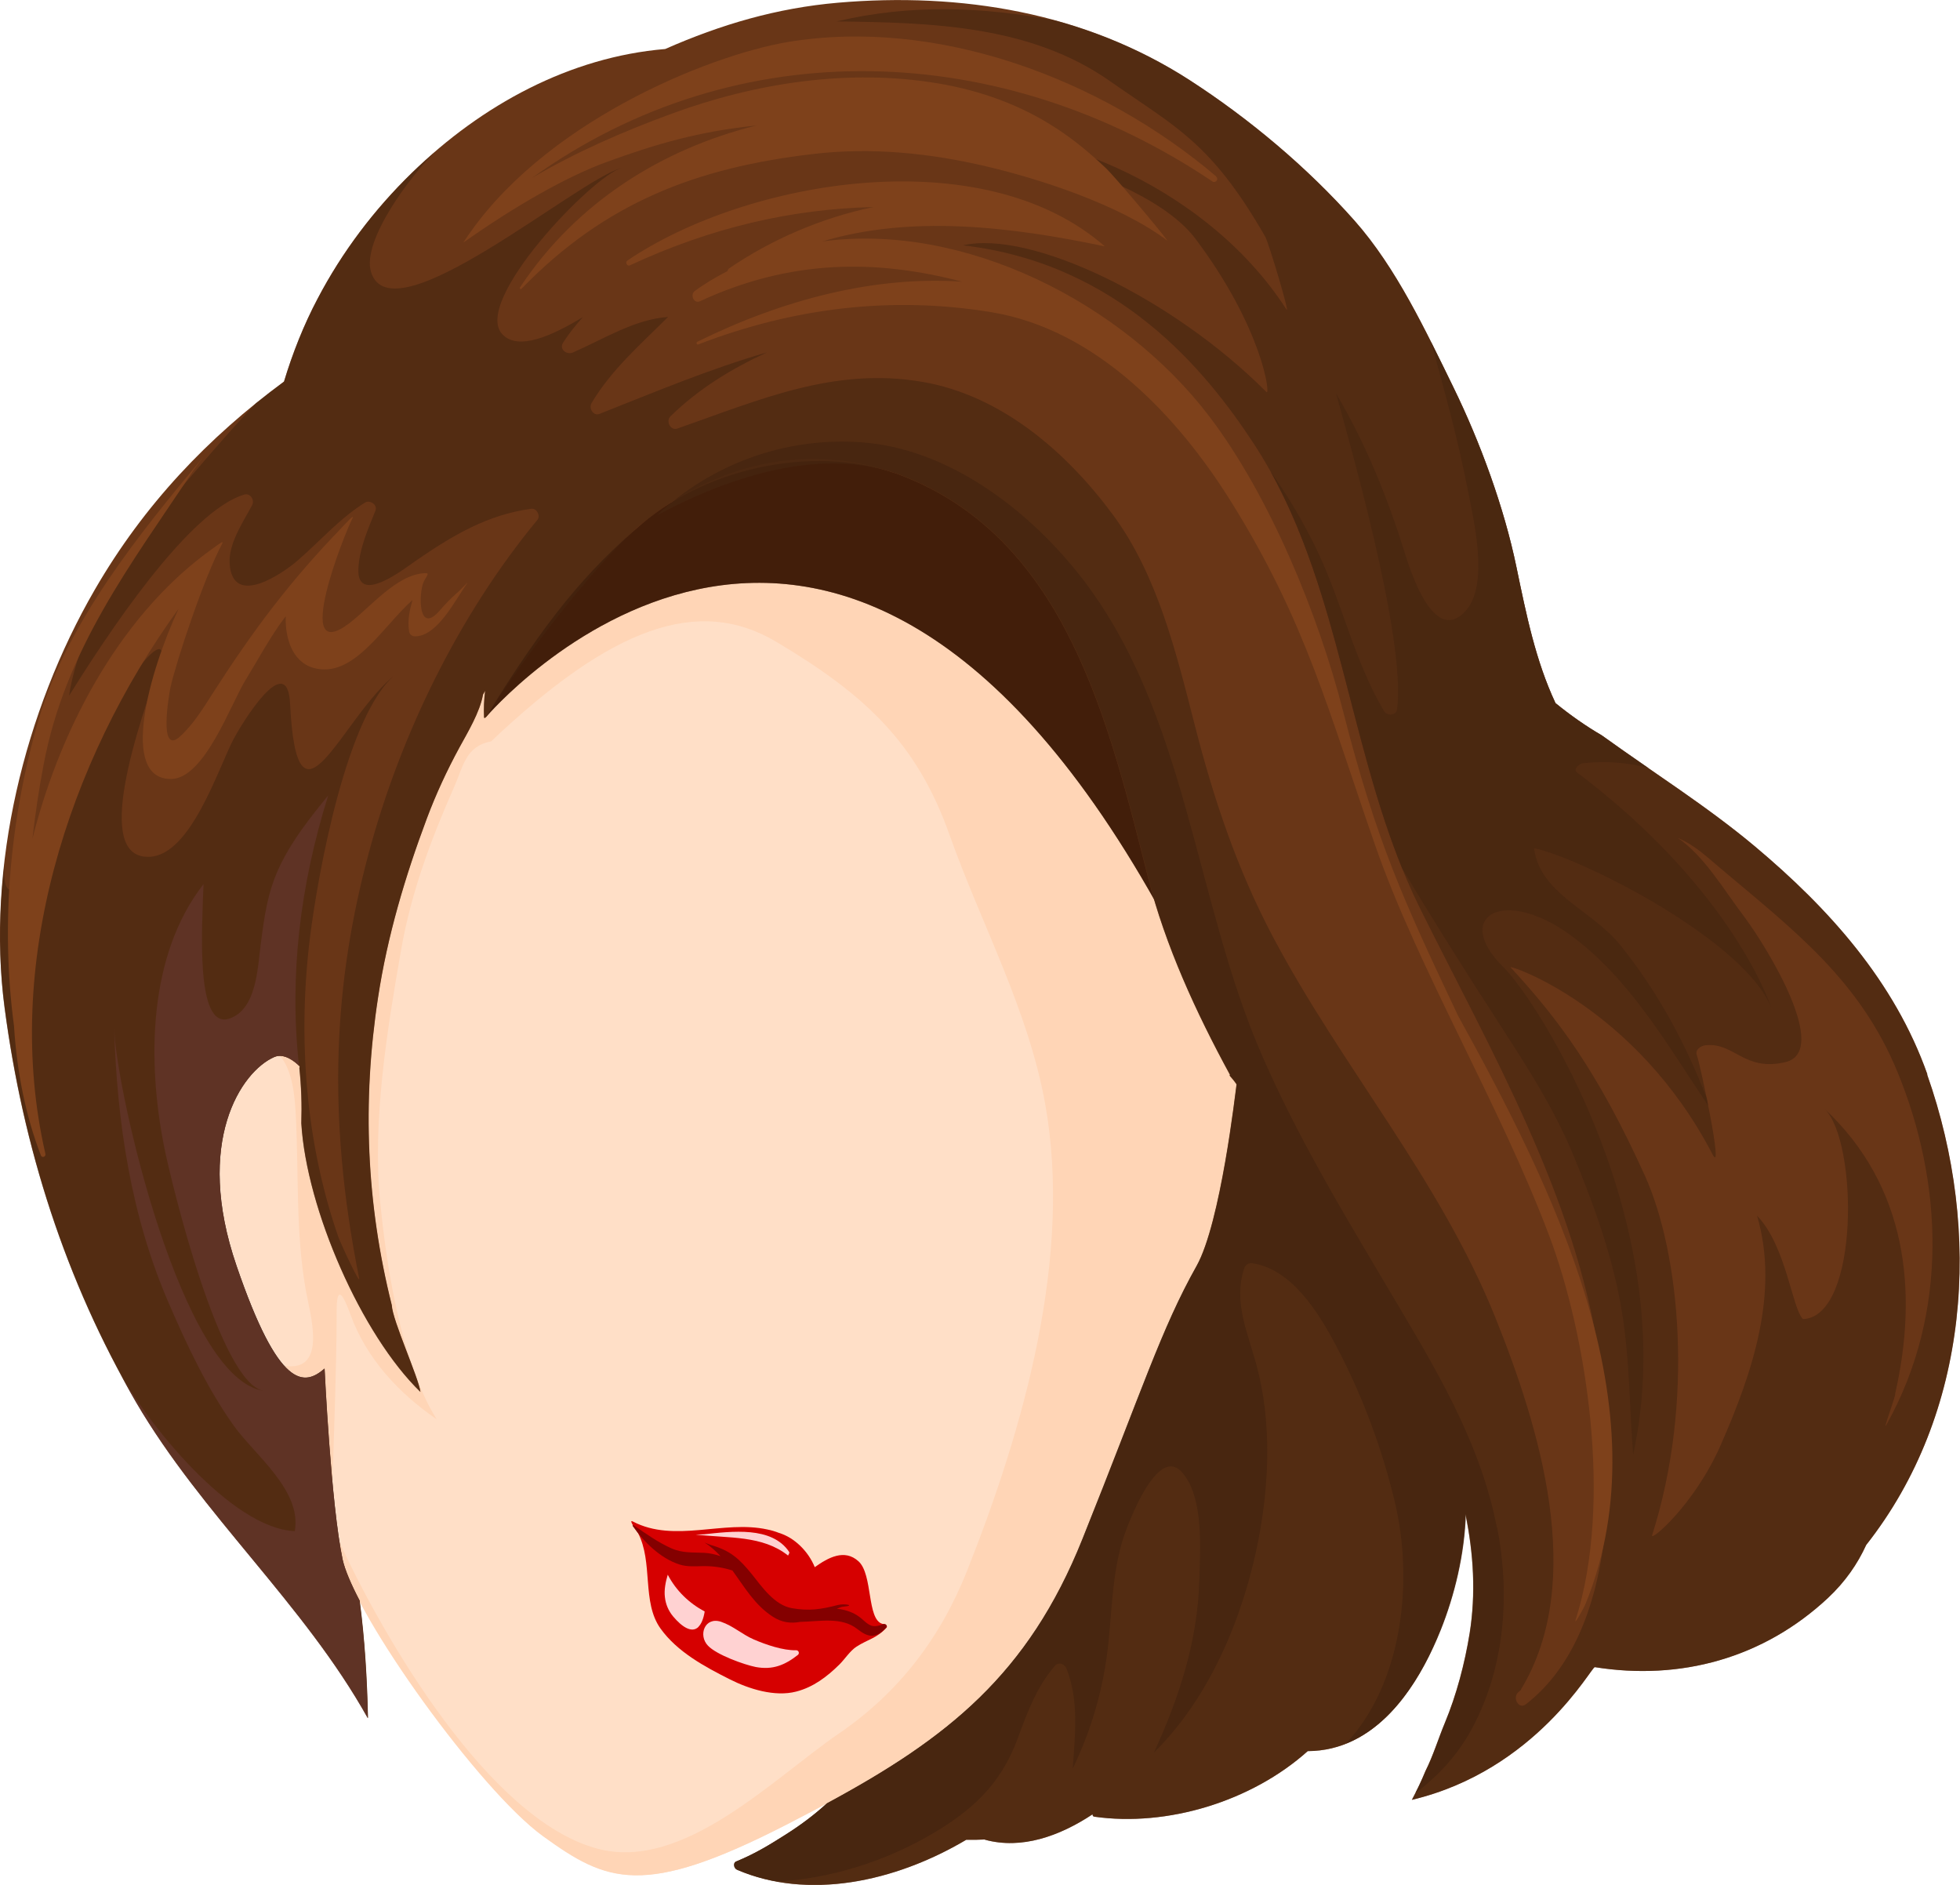 <?xml version="1.0" encoding="UTF-8"?>
<svg xmlns="http://www.w3.org/2000/svg" viewBox="0 0 130 125">
  <defs>
    <style>
      .cls-1 {
        fill: #ffdfc7;
      }

      .cls-2 {
        fill: #7e411b;
      }

      .cls-3 {
        isolation: isolate;
      }

      .cls-4 {
        fill: #964f3f;
      }

      .cls-5 {
        fill: #ffd5b6;
      }

      .cls-5, .cls-6, .cls-7, .cls-8 {
        mix-blend-mode: multiply;
      }

      .cls-9, .cls-7 {
        fill: #45240f;
      }

      .cls-10 {
        fill: #ffd2d2;
      }

      .cls-6 {
        opacity: .8;
      }

      .cls-7 {
        opacity: .5;
      }

      .cls-11 {
        fill: #693617;
      }

      .cls-12 {
        mix-blend-mode: screen;
      }

      .cls-13 {
        fill: #840000;
      }

      .cls-14 {
        fill: #d60000;
      }

      .cls-15 {
        fill: #411907;
      }

      .cls-8 {
        opacity: .6;
      }

      .cls-16 {
        fill: #623429;
      }
    </style>
  </defs>
  <g class="cls-3">
    <g id="Layer_2" data-name="Layer 2">
      <g id="Layer_1-2" data-name="Layer 1">
        <g>
          <path class="cls-1" d="M21.64,74.92s-1.25-5.79-3.44-4.83c-2.19,.97-5.32,5.63-2.5,13.84,2.82,8.21,4.48,8,5.84,6.82,0,0,.41,9,1.2,12.68,.78,3.68,9.08,15.27,13.3,18.33,4.23,3.06,6.63,4.12,16.14-.76,9.52-4.88,15.64-9.01,19.62-18.94,3.98-9.92,5.23-13.95,7.58-18.13s3.13-14.33,2.66-18.35c-.47-4.02,.19-42.58-24.88-40.08-4.85,.48-22.22,2.74-25.66,20.92,0,0-9.7,5.15-9.86,28.49Z"/>
          <path class="cls-5" d="M82.04,65.59c-.47-4.02,.19-42.58-24.88-40.08-4.85,.48-22.22,2.74-25.66,20.92,0,0-9.7,5.15-9.86,28.49,0,0-1.12-5.16-3.09-4.92,.83,.93,1,2.63,1.06,3.82,.22,3.95-.02,7.79,.67,11.73,.28,1.59,1.48,5.45-1.4,5.03,1.07,1.16,1.91,.81,2.65,.17,0,0,.18,3.88,.52,7.59,.11-3.68,.26-7.35,.28-11.02,0-.58-.08-2.9,.92-.13,1.06,2.92,3.22,5.22,5.71,6.93-2.64-4.23-3.46-11.61-3.74-14.37-.54-5.38,.46-11.48,1.39-16.79,.67-3.8,1.98-7.31,3.53-10.81,.57-1.29,.75-2.68,2.43-2.98,7.98-7.57,13.74-9.69,18.93-6.6,5.95,3.54,9.32,6.73,11.47,12.77,2.1,5.92,5.22,11.59,6.35,17.85,1.83,10.16-1.43,21.54-5.18,30.99-1.78,4.48-4.55,8.08-8.48,10.77-4.39,3-10.31,9.14-15.99,7.66-7.21-1.87-14.26-14.03-17.18-20.4,.07,.45,.14,.87,.22,1.23,.78,3.68,9.08,15.27,13.3,18.33,4.23,3.06,6.63,4.12,16.14-.76,9.52-4.88,15.64-9.01,19.62-18.94,3.98-9.92,5.23-13.95,7.58-18.13s3.13-14.33,2.66-18.35Z"/>
          <g>
            <path class="cls-15" d="M32.23,47.56s22.58-26.72,44.49,12.39c0,0,1.88-22.05-13.61-28.33-15.49-6.28-31.4,6.77-30.88,15.94Z"/>
            <path class="cls-7" d="M32.23,47.56s22.58-26.72,44.49,12.39c0,0,1.88-22.05-13.61-28.33-15.49-6.28-31.4,6.77-30.88,15.94Z"/>
          </g>
          <path class="cls-11" d="M127.84,71.26c-2.18-6.18-6.55-11.02-11.42-15.11-3.22-2.7-6.79-4.93-10.18-7.38-1.08-.63-2.1-1.35-3.07-2.14-1.32-2.82-1.93-5.84-2.59-9.02-.82-3.97-2.41-8.3-4.18-11.92-1.84-3.76-3.78-7.92-6.56-11.06-3.14-3.54-6.97-6.75-10.91-9.3C71.93,.8,63.7-.52,55.58,.18c-4.05,.35-7.76,1.44-11.46,3.07-6.32,.53-12.15,3.69-16.79,8.2-2.5,2.43-4.63,5.24-6.26,8.35-.92,1.74-1.66,3.61-2.23,5.5-5.04,3.72-9.28,8.15-12.55,13.8C1.63,47.14-.93,57.51,.31,66.83c1.22,9.26,4.04,18.11,8.72,26.14,4.38,7.5,11.17,13.41,15.38,20.97-.06-2.6-.21-5.2-.55-7.78-.58-1.11-.98-2.05-1.13-2.72-.78-3.68-1.2-12.68-1.2-12.68-1.36,1.18-3.03,1.39-5.84-6.82-2.82-8.21,.31-12.88,2.5-13.84,.68-.3,1.42,.34,1.69,.62,0,.04-.01,.08-.02,.11,.13,1.21,.17,2.44,.13,3.66,.34,5.7,4,14.04,7.9,17.82-.13-.98-1.86-4.75-1.9-5.75-1.68-6.7-1.98-13.46-.91-20.42,.62-4.08,1.8-8.03,3.23-11.85,.61-1.63,1.34-3.2,2.16-4.71,.55-1.01,1.36-2.34,1.57-3.52,.05-.08,.09-.17,.14-.25-.07,.59-.1,1.18-.07,1.76,0,.07,.08,.04,.11,0,3.96-6.44,6.62-9.66,10.4-12.87,4.41-3.75,11.75-5.34,17.37-3.09,10.73,4.28,13.54,16.26,16.17,26.63,1.14,4.48,3.18,8.92,5.42,13.03,0,.02-.01,.04-.02,.06,.16,.18,.32,.37,.46,.58-.07,.48-1.05,9.19-2.65,12.04-2.35,4.18-3.6,8.21-7.58,18.13-3.59,8.96-8.94,13.2-16.95,17.52-.72,.66-1.62,1.37-2.78,2.1-.92,.58-1.89,1.2-3.25,1.76-.19,.08-.15,.44,.08,.54,4.69,2.01,10.42,.84,15.2-1.99,.41,.01,.82,0,1.23-.02,.01,0,.01,.02,.03,.02,2.41,.65,4.91-.23,7.12-1.69,0,.08,.02,.15,.13,.16,4.81,.68,10.4-1,14.14-4.35,4.45-.02,7.22-4.07,8.8-8.03,.91-2.28,1.58-5,1.66-7.7,.54,2.62,.7,5.28,.28,7.92-.32,1.98-.87,4.08-1.64,5.93-.43,1.03-.78,2.19-1.29,3.2-.27,.66-.57,1.29-.9,1.91,8.24-1.96,11.92-8.84,12.13-8.8,5.68,.91,11.19-.59,15.47-4.59,1.15-1.08,1.96-2.26,2.53-3.51,6.87-8.72,7.74-20.73,4.04-31.21Z"/>
          <path class="cls-4" d="M19.95,70.77c.06,.06,.06,.06,0,0h0Z"/>
          <g class="cls-8">
            <path class="cls-9" d="M127.84,71.26c-2.18-6.18-6.55-11.02-11.42-15.11-3.22-2.7-6.79-4.93-10.18-7.38-1.08-.63-2.1-1.35-3.07-2.14-1.32-2.82-1.93-5.84-2.59-9.02-.82-3.97-2.41-8.3-4.18-11.92-1.84-3.76-3.78-7.92-6.56-11.06-3.14-3.54-6.97-6.75-10.91-9.3-2.79-1.8-5.77-3.09-8.86-3.95-4.82-.94-9.7-1.12-14.58,.04,6.26,.08,12.83,.24,18.13,3.96,4.35,3.05,6.7,4.04,10.3,10.32,.24,.43,1.67,5.23,1.41,4.83-5.48-8.53-16.9-12.72-22.87-11.4,2.68,.13,13.58,2.36,16.85,6.73,4.46,5.95,4.97,10.42,4.69,10.14-6.26-6.28-15.67-10.76-20.13-9.73,10.34,1.2,16.1,8.3,19.26,13.11,6.04,9.18,6.19,21.09,11.07,30.89,4.71,9.46,10.29,19.04,11.88,29.72,1.04,7.02,1.35,18.2-4.87,23.03-.48,.38-.95-.46-.47-.83,.05-.04,.09-.08,.13-.11,0-.01,0-.02,.01-.04,4.37-7.21,1.21-17.43-1.7-24.67-3.7-9.19-10.19-16.61-14.77-25.28-2.37-4.49-3.91-9.1-5.17-14.02-1.23-4.8-2.46-9.92-5.43-13.94-3.1-4.19-7.41-7.9-12.6-8.8-5.87-1.02-10.83,1.19-16.28,3.09-.45,.16-.79-.48-.46-.81,1.89-1.85,4.08-3.17,6.4-4.24-3.78,1.09-7.44,2.63-11.11,4.08-.39,.16-.73-.37-.53-.71,1.34-2.25,3.27-3.91,5.08-5.72-2.24,.16-4.25,1.46-6.32,2.36-.39,.17-.93-.21-.64-.66,.39-.61,.84-1.16,1.31-1.69-2.06,1.25-4.29,2.25-5.34,1.14-2.04-2.16,5.99-10.51,7.92-11.04-2.99,.82-15.27,11.37-16.63,6.91-.63-2.05,2.61-6.4,4.28-7.99-.54,.46-1.07,.93-1.57,1.42-2.5,2.43-4.63,5.24-6.26,8.35-.92,1.74-1.66,3.61-2.23,5.5-.63,.47-1.25,.94-1.86,1.43-1.58,1.63-4.52,5.07-5.98,6.83-4.38,5.31-6.04,9.99-6.41,12.56,3.91-6.28,8.44-12.37,11.61-13.34,.41-.12,.72,.35,.53,.71-.59,1.1-1.57,2.54-1.49,3.85,.18,3.04,3.64,.57,4.49-.17,1.48-1.28,2.83-2.83,4.49-3.86,.32-.2,.85,.14,.69,.54-.48,1.19-1.08,2.55-1.13,3.86-.1,2.48,3.12-.07,3.85-.57,2.4-1.65,4.72-3.03,7.62-3.42,.36-.05,.62,.47,.41,.73-5.26,6.36-9.11,14.32-11.2,22.13-2.28,8.5-2.82,17.22-.63,28.17,.11,.56-1.22-2.28-1.39-2.77-2.19-6.3-2.69-13.3-1.86-19.91,.49-3.91,2.4-14.81,5.73-17.42-3.69,2.89-6.59,11.48-7.06,2-.18-3.68-3.23,1.37-3.73,2.31-1.04,1.97-2.83,7.7-5.57,7.84-3.86,.21-.79-8.68,.78-13.11,.42-2.87-4.46,4.29-5.68,7.91C3.4,56.48-.04,61.9,.3,57.24c-.37,3.23-.41,6.47,0,9.59,1.22,9.26,4.04,18.11,8.72,26.14,4.38,7.5,11.17,13.41,15.38,20.97-.06-2.6-.21-5.2-.55-7.78-.58-1.11-.98-2.05-1.13-2.72-.78-3.68-1.2-12.68-1.2-12.68-1.36,1.18-3.03,1.39-5.84-6.82-2.82-8.21,.31-12.88,2.5-13.84,.68-.3,1.42,.34,1.69,.62,0,.04-.01,.08-.02,.11,.13,1.21,.17,2.44,.13,3.66,.34,5.7,4,14.04,7.9,17.82-.13-.98-1.86-4.75-1.9-5.75-1.68-6.7-1.98-13.46-.91-20.42,.62-4.08,1.8-8.03,3.23-11.85,.61-1.63,1.34-3.2,2.16-4.71,.55-1.01,1.36-2.34,1.57-3.52,.05-.08,.09-.17,.14-.25-.07,.59-.1,1.18-.07,1.76,0,.07,.08,.04,.11,0,4.19-6.42,8.48-11.31,10.4-12.87,5.41-4.4,11.75-5.34,17.37-3.09,10.73,4.28,13.54,16.26,16.17,26.63,1.14,4.48,3.18,8.92,5.42,13.03,0,.02-.01,.04-.02,.06,.16,.18,.32,.37,.46,.58-.07,.48-1.05,9.19-2.65,12.04-2.35,4.18-3.6,8.21-7.58,18.13-3.59,8.96-8.94,13.2-16.95,17.52-.72,.66-1.62,1.37-2.78,2.1-.92,.58-1.89,1.2-3.25,1.76-.19,.08-.15,.44,.08,.54,4.69,2.01,10.42,.84,15.2-1.99,.41,.01,.82,0,1.23-.02,.01,0,.01,.02,.03,.02,2.41,.65,4.91-.23,7.12-1.69,0,.08,.02,.15,.13,.16,4.81,.68,10.4-1,14.14-4.35,4.45-.02,7.22-4.07,8.8-8.03,.91-2.28,1.58-5,1.66-7.7,.54,2.62,.7,5.28,.28,7.92-.32,1.98-.87,4.08-1.64,5.93-.43,1.03-.78,2.19-1.29,3.2-.27,.66-.57,1.29-.9,1.91,8.24-1.96,11.92-8.84,12.13-8.8,5.68,.91,11.19-.59,15.47-4.59,1.15-1.08,1.96-2.26,2.53-3.51,6.87-8.72,7.74-20.73,4.04-31.21Zm-2.15,21.21c1.56-6.83,.8-13.83-4.69-18.95,2.24,2.09,2.35,13.8-1.41,13.96-.72-.65-1.1-4.83-3.05-6.86,1.49,5.09-.29,10.39-2.42,15.23-1.73,3.94-4.69,6.44-4.54,5.96,2.82-8.85,1.84-18.7-.47-23.82-3.13-6.92-5.79-10.46-8.92-13.84-.2-.22,8.29,2.57,13.4,12.41,.77,1.48-.83-6.03-1.04-6.57-.15-.38,.27-.64,.57-.67,1.91-.21,2.56,1.76,5.29,1.12,3.03-.71-1.2-7.59-2.66-9.56-1.47-1.95-2.73-4.13-4.47-5.31,1.09,.45,1.92,1.24,2.84,2.02,4.89,4.12,9.23,7.42,11.73,13.49,3,7.29,3.44,15.93-.72,23.39-.3,.54,.43-1.38,.57-1.98Z"/>
          </g>
          <g class="cls-8">
            <path class="cls-9" d="M98.21,65.97c2.17,3.43,4.55,6.8,6.12,10.58,1.41,3.4,2.69,6.93,3.27,10.59,.49,3.08,.48,6.22,.72,9.33,3.3-15.11-6.34-30.11-8.6-32.33-3.44-3.38,.04-5.41,4.56-2.04,3.89,2.9,6.33,7.23,9.02,11.23-.03-.16-.06-.32-.09-.47-1.41-3.69-3.31-7.18-5.78-10.23-1.87-2.29-5.3-3.36-5.68-6.38,3.13,.64,14.25,6.24,15.81,10.78-.94-2.74-4.38-9.34-12.97-15.81-.26-.2,.13-.58,.45-.61,1.51-.16,2.93-.03,4.28,.31-1.03-.71-2.06-1.43-3.08-2.16-1.08-.63-2.1-1.35-3.07-2.14-1.32-2.82-1.93-5.84-2.59-9.02-.82-3.97-2.41-8.3-4.18-11.92-.48-.99-.97-2-1.49-3.02,.89,3.22,1.78,6.44,2.42,9.72,.41,2.09,1.45,6.35-.1,8.11-2.07,2.34-3.63-2.46-4.04-3.77-1.15-3.72-2.61-7.31-4.57-10.62,.63,2.4,4.68,16.16,4.04,20.94-.06,.44-.67,.44-.86,.12-1.96-3.3-2.76-7.11-4.4-10.57-.9-1.89-1.95-3.66-3.14-5.34,4.48,8.05,5.27,17.8,8.75,26.36,1.68,2.82,3.43,5.59,5.19,8.36Z"/>
          </g>
          <g class="cls-6">
            <path class="cls-9" d="M99.29,101.33c-1.03-5.25-3.53-9.64-6.2-14.16-3.3-5.59-6.75-11.14-9.36-17.12-4.56-10.4-4.96-22.88-12.19-31.99-3.5-4.4-8.75-8.34-14.45-8.73-5-.35-9.89,1.43-13.52,4.85,4.88-2.62,11.16-4.68,16.44-2.58,10.73,4.28,13.54,16.26,16.17,26.63,1.14,4.48,3.18,8.92,5.42,13.03,0,.02-.01,.04-.02,.06,.16,.18,.32,.37,.46,.58-.07,.48-1.05,9.19-2.65,12.04-2.35,4.18-3.6,8.21-7.58,18.13-3.59,8.96-8.94,13.2-16.95,17.52-.72,.66-1.62,1.37-2.78,2.1-.92,.58-1.89,1.2-3.25,1.76-.19,.08-.15,.44,.08,.54,.86,.37,1.75,.63,2.67,.79,3.52-.21,7.03-1.32,10.03-3.04,2.78-1.6,4.74-3.33,5.89-6.45,.64-1.74,1.25-3.41,2.47-4.82,.26-.3,.67-.1,.78,.21,.83,2.19,.55,4.38,.4,6.61,1.15-2.4,1.92-4.89,2.28-7.61,.33-2.56,.29-5.33,1.11-7.79,.24-.71,2.2-6.11,3.85-4.26,1.46,1.63,1.22,5.07,1.16,7.1-.11,4.12-1.34,7.85-3.01,11.49,3.71-3.65,5.93-9.01,6.92-14.07,.73-3.76,.89-7.92-.13-11.65-.58-2.13-1.54-4.17-.81-6.38,.09-.27,.31-.38,.58-.34,2.59,.41,4.35,3.26,5.5,5.43,1.73,3.26,3.06,6.81,3.92,10.42,1.24,5.23,.52,11.98-3.24,15.99,3.02-1.19,5.03-4.39,6.29-7.54,.91-2.28,1.58-5,1.66-7.7,.54,2.62,.7,5.28,.28,7.92-.32,1.98-.87,4.08-1.64,5.93-.43,1.03-.78,2.19-1.29,3.2-.21,.51-.45,1-.7,1.48,1.53-1.14,2.85-2.57,3.8-4.37,2.13-4.02,2.49-8.8,1.62-13.25Z"/>
          </g>
          <g class="cls-6">
            <path class="cls-16" d="M23.86,106.16c-.58-1.11-.98-2.05-1.13-2.72-.78-3.68-1.2-12.68-1.2-12.68-1.36,1.18-3.03,1.39-5.84-6.82-2.82-8.21,.31-12.88,2.5-13.84,.64-.28,1.34,.28,1.64,.57-.65-5.97,.07-11.96,1.94-17.92-1.18,1.44-2.35,2.92-3.16,4.58-.87,1.77-1.08,3.44-1.33,5.39-.2,1.58-.29,4.23-2.07,4.83-2.26,.76-1.81-6.05-1.71-8.92-3.71,4.76-3.73,11.82-2.61,17.44,.47,2.35,3.72,15.79,6.63,16.17-5.44-.71-9.82-19.89-9.95-24.05,.19,6.25,1.12,12.48,3.63,18.25,1.22,2.82,2.54,5.63,4.32,8.13,1.37,1.91,4.52,4.29,4.03,6.97-4.19-.17-9.84-7.18-11.74-10.75,.39,.73,.78,1.47,1.2,2.19,4.38,7.5,11.17,13.41,15.38,20.97-.06-2.6-.21-5.2-.55-7.78Z"/>
          </g>
          <g class="cls-12">
            <path class="cls-2" d="M80.68,11.71c-7.66-6.52-18.56-10.57-28.45-8.92-5.3,.9-16.39,5.39-21.5,13.3,3.4-2.41,6.87-4.39,9.54-5.36,3.28-1.19,6.07-2.01,9.91-2.41-6.27,1.55-11.96,5.11-15.69,10.74-.05,.07,.04,.15,.1,.09,5.56-5.73,11.62-8.04,19.37-8.94,3.85-.45,7.71-.06,11.48,.83,3.38,.79,8.83,2.52,12,4.93-.65-.89-3.59-4.35-4.07-4.8-1.01-.96-2.07-1.85-3.23-2.61-2.4-1.59-5.11-2.56-7.93-3.03-5.9-.99-12.07-.04-17.66,2.01-3.14,1.15-6.37,2.55-9.26,4.26,13.71-9.84,31.23-9.11,45.12,.23,.21,.14,.45-.14,.25-.31Z"/>
          </g>
          <g class="cls-12">
            <path class="cls-2" d="M96.67,67.28c-3.56-7.52-5.38-11.47-7.59-20.12-1.64-6.43-4.88-14.29-8.86-19.53-5.77-7.59-16.31-12.89-25.67-11.62,5.9-1.77,12.52-.98,18.73,.33-8.11-7.11-23.73-4.44-31.67,.94-.16,.11-.02,.4,.16,.32,5.44-2.53,10.76-3.74,16.16-3.87-3.47,.72-6.81,2.18-9.57,4.07-.07,.05-.1,.11-.11,.18-.76,.39-1.49,.82-2.17,1.32-.33,.25-.05,.86,.34,.68,6.03-2.8,11.71-2.79,17.39-1.3-5.79-.4-11.9,1.19-17.55,3.98-.11,.05-.05,.23,.06,.18,6.3-2.43,12.83-3.23,19.47-2.13,6.89,1.15,12.3,6.83,15.9,12.62,4.94,7.93,6.44,13.89,9.51,22.7,2.88,8.29,8.29,17.22,11.58,25.99,2.41,6.43,4.23,17.54,1.72,25.43-.11,.36,.55-.78,.69-1.15,5.21-12.93-2.24-27.62-8.52-39.01Z"/>
          </g>
          <g class="cls-12">
            <path class="cls-2" d="M30.31,39.32c-.4,.36-.76,.72-1.11,1.13-1.5,1.76-1.43-1.14-1.1-1.86,.17-.38,.46-.6,.07-.58-1.86,.09-3.59,2.25-5,3.32-3.84,2.91-.33-5.91,.19-6.92,.22-.43-.44,.32-.74,.63-3.39,3.51-5.82,6.75-8.46,10.86-.66,1.03-1.33,2.14-2.24,2.96-1.41,1.25-.72-2.77-.61-3.29,.37-1.67,2.22-7.28,3.44-9.54,.11-.21-.28,.08-.59,.31-5.82,4.1-10.02,11.41-12.01,19.28,.19-1.65,.43-3.28,.74-4.9,1.45-7.68,5.78-13.26,9.96-19.56,.12-.17,.72-.96,.58-.79-4.14,4.96-9.01,10.95-10.87,17.37C.68,54.17,.02,61.25,.93,68.05c.19,3.04,.77,5.95,1.78,8.57,.08,.2,.35,.09,.3-.11-2.86-12.44,1.46-25.95,8.83-36.13-1.94,4.16-3.94,11.29-.5,11.28,2.22,0,3.97-4.98,4.94-6.55,.86-1.4,1.67-2.94,2.67-4.24-.04,1.4,.4,3,1.83,3.42,2.65,.76,4.6-2.74,6.58-4.5-.18,.66-.34,1.29-.23,2.06,.03,.22,.19,.35,.4,.35,1.49,0,2.66-2.41,3.45-3.51,.14-.2-.47,.47-.68,.65Z"/>
          </g>
          <g>
            <path class="cls-14" d="M58.62,107.7s-.07-.01-.09-.01c-1.05-.29-.62-3.27-1.59-4.15-.93-.84-2-.25-2.9,.39-.42-1.04-1.34-1.96-2.37-2.27-.25-.1-.52-.18-.78-.23-2.91-.64-6.15,.92-8.92-.53-.34-.18,.31,.7,.34,.75,1.03,1.95,.24,4.59,1.5,6.35,1.11,1.55,2.93,2.53,4.58,3.36,1.28,.65,3,1.19,4.42,.82,1.13-.29,2.04-.98,2.87-1.8,.36-.36,.7-.9,1.13-1.18,.76-.49,1.32-.54,1.98-1.25,.11-.12-.04-.21-.15-.24Z"/>
            <path class="cls-10" d="M52.27,103.16c.06-.1,.1-.19,.08-.23-1.15-1.74-3.84-1.37-5.66-1.18-.03,0-.28,.01-.55,.02,2.21,.25,4.43,.04,6.13,1.39Z"/>
            <path class="cls-13" d="M58.62,107.7c-.61,.22-.83,.22-1.32-.22-.41-.38-.77-.57-1.3-.71-.16-.04-.33-.07-.5-.08,.15-.05,.28-.13,.43-.14,.85-.07,.11-.23-.36-.11-1.12,.29-1.9,.41-3.05,.21-1.16-.21-1.97-1.4-2.65-2.25-.85-1.05-1.44-1.57-2.72-1.94-.08-.02-.48-.19-.42-.16,.41,.25,.75,.57,1.06,.9-.34-.11-.69-.2-1.07-.22-.77-.04-1.45,.03-2.19-.3-.86-.38-1.73-.99-2.5-1.53-.04-.03-.1,.02-.06,.06,.77,1.08,1.83,2.13,3.09,2.54,.51,.17,1.1,.12,1.62,.11,.7,0,1.3,.1,1.9,.29,.8,1.1,1.48,2.29,2.67,3.06,.61,.4,1.22,.46,1.81,.35,1.32-.03,2.76-.35,3.8,.47,.72,.57,1.22,.66,1.92-.09,.1-.11-.03-.28-.16-.23Z"/>
            <path class="cls-10" d="M46.33,107.88c.18-.18,.33-.51,.41-1.01-1.03-.55-1.89-1.37-2.45-2.44-.14,.46-.25,1.01-.19,1.48,.05,.48,.24,.92,.54,1.28,.61,.73,1.26,1.13,1.69,.7Z"/>
            <path class="cls-10" d="M52.8,109.44c-.87,.02-2-.37-2.79-.71-.79-.34-1.37-.9-2.19-1.18-1.08-.35-1.53,.9-.86,1.59,.57,.6,2.37,1.25,3.16,1.41,1.13,.21,1.93-.12,2.8-.8,.13-.11,.05-.31-.11-.31Z"/>
          </g>
        </g>
      </g>
    </g>
  </g>
</svg>